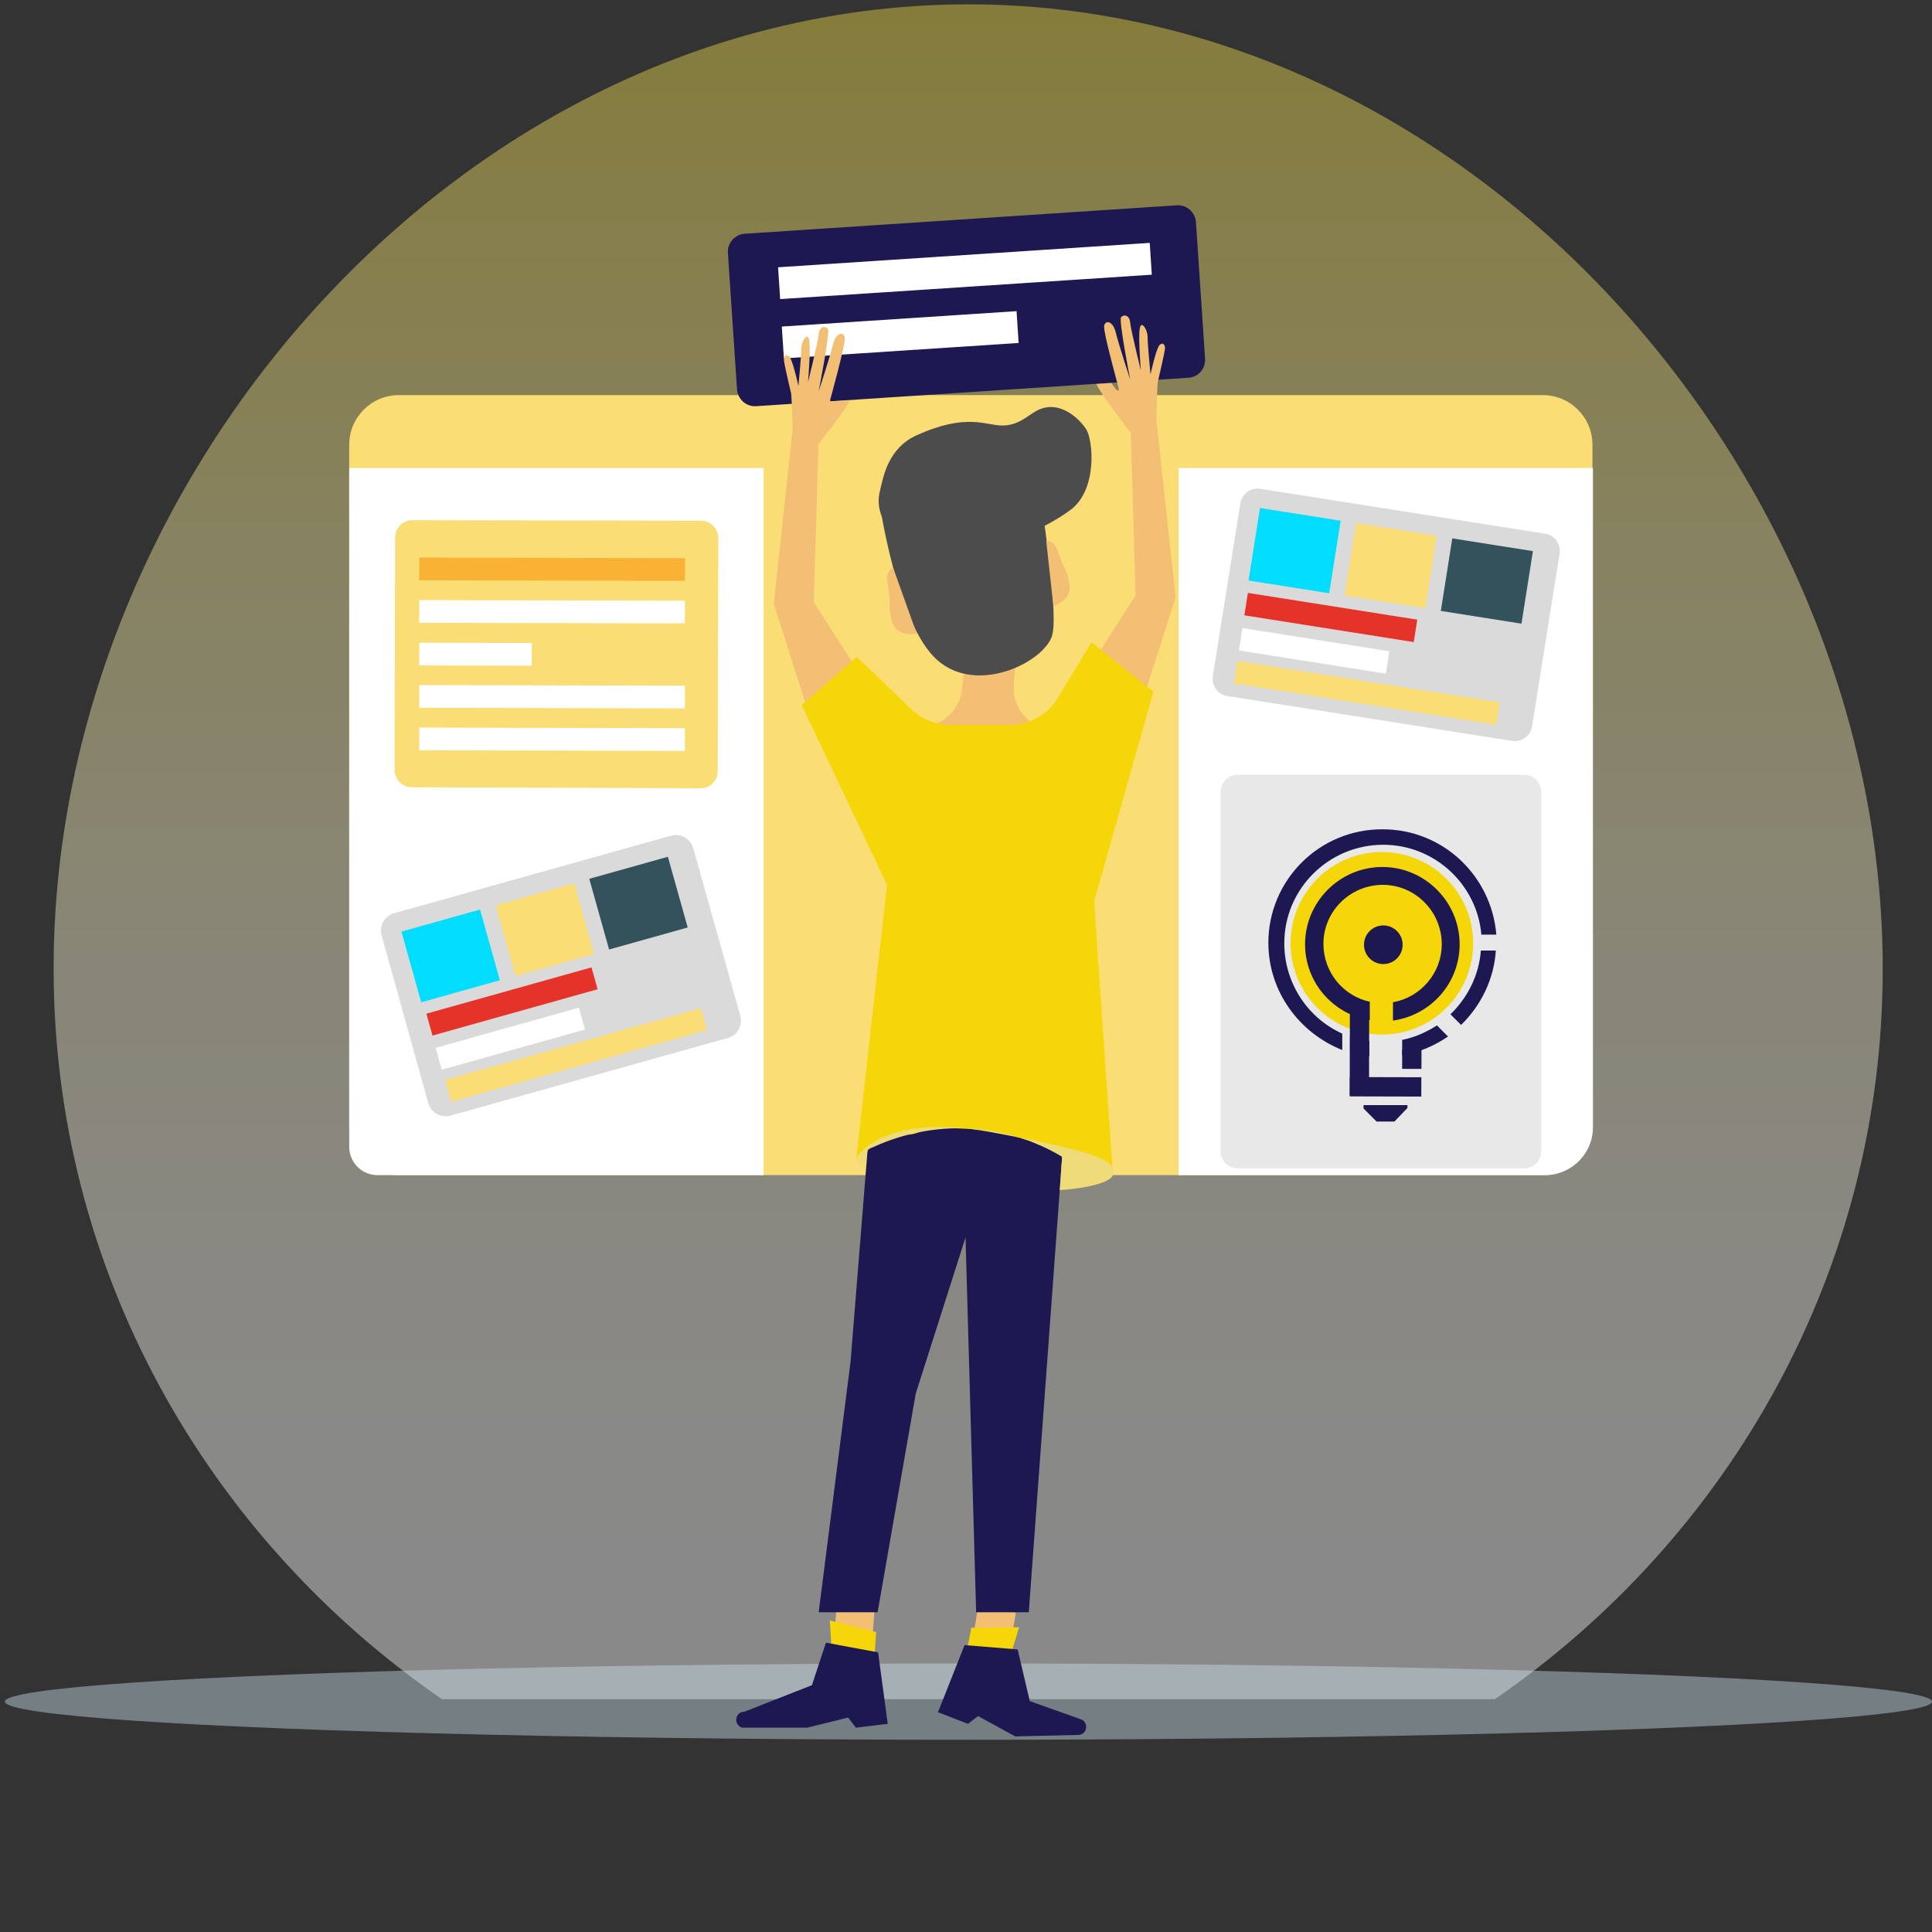 <?xml version="1.0" encoding="utf-8"?>
<!-- Generator: Adobe Illustrator 22.1.0, SVG Export Plug-In . SVG Version: 6.00 Build 0)  -->
<svg version="1.1" id="Layer_1" xmlns="http://www.w3.org/2000/svg" xmlns:xlink="http://www.w3.org/1999/xlink" x="0px" y="0px"
	 viewBox="0 0 400 400" style="enable-background:new 0 0 400 400;" xml:space="preserve">
<rect x="0" y="0" width="400" height="400" fill="#333333" stroke="none"/>
<style type="text/css">
	.st0{opacity:0.42;fill:url(#SVGID_1_);}
	.st1{opacity:0.43;fill:#CEE5ED;}
	.st2{fill:#FADD74;}
	.st3{fill:#FFFFFF;}
	.st4{fill:#DADADA;}
	.st5{fill:#E6332A;}
	.st6{fill:#00DDFE;}
	.st7{fill:#34525C;}
	.st8{fill:#E8E8E8;}
	.st9{fill:#F2BF75;}
	.st10{fill:#F5D609;}
	.st11{fill:#1D1852;}
	.st12{fill:#4C4C4C;}
	.st13{fill:#FFAE41;}
	.st14{fill:#EFDB78;}
	.st15{fill:#F9B233;}
	.st16{fill:#1D1851;}
</style>
<g>
	<g>
		<linearGradient id="SVGID_1_" gradientUnits="userSpaceOnUse" x1="200.472" y1="324.894" x2="200.472" y2="-64.834">
			<stop  offset="0" style="stop-color:#FFFFFF"/>
			<stop  offset="9.162324e-02" style="stop-color:#FFFEF8"/>
			<stop  offset="0.222" style="stop-color:#FEFBE6"/>
			<stop  offset="0.376" style="stop-color:#FCF5C7"/>
			<stop  offset="0.548" style="stop-color:#FAEE9C"/>
			<stop  offset="0.735" style="stop-color:#F7E465"/>
			<stop  offset="0.932" style="stop-color:#F4D823"/>
			<stop  offset="1" style="stop-color:#F3D40A"/>
		</linearGradient>
		<path class="st0" d="M91.5,351.8h218c48.6-33.5,80.3-88.7,80.3-151.2C389.8,98.4,305,0.9,200.5,0.9C95.9,0.9,11.1,98.4,11.1,200.5
			C11.1,263.1,42.9,318.3,91.5,351.8z"/>
		<ellipse class="st1" cx="200.5" cy="352.3" rx="199.5" ry="7.9"/>
	</g>
	<g>
		<path id="XMLID_142_" class="st2" d="M319.4,243.3H82.6c-5.7,0-10.3-4.6-10.3-10.3V92.1c0-5.7,4.6-10.3,10.3-10.3h236.8
			c5.7,0,10.3,4.6,10.3,10.3V233C329.8,238.7,325.1,243.3,319.4,243.3z"/>
		<path id="XMLID_140_" class="st3" d="M158.1,243.3H78.2c-3.3,0-5.9-2.6-5.9-5.9V96.9h85.8V243.3z"/>
		<path id="XMLID_138_" class="st3" d="M319.9,243.3h-75.9V96.9h85.8v136.5C329.8,238.9,325.3,243.3,319.9,243.3z"/>
		<g id="XMLID_125_">
			<path id="XMLID_137_" class="st4" d="M150.7,214.9L93.2,231c-1.9,0.5-3.9-0.6-4.5-2.5L79,193.6c-0.5-1.9,0.6-3.9,2.5-4.5L139,173
				c1.9-0.5,3.9,0.6,4.5,2.5l9.8,34.9C153.8,212.4,152.6,214.4,150.7,214.9z"/>
			
				<rect id="XMLID_136_" x="88.2" y="205" transform="matrix(0.963 -0.27 0.27 0.963 -52.01 36.271)" class="st5" width="35.5" height="4.7"/>
			
				<rect id="XMLID_134_" x="91.7" y="216.1" transform="matrix(0.963 -0.27 0.27 0.963 -54.517 40.245)" class="st2" width="55" height="4.7"/>
			
				<rect id="XMLID_132_" x="90.2" y="212.7" transform="matrix(0.963 -0.27 0.27 0.963 -54.1 36.47)" class="st3" width="30.8" height="4.7"/>
			
				<rect id="XMLID_130_" x="84.8" y="190.3" transform="matrix(0.963 -0.27 0.27 0.963 -49.934 32.511)" class="st6" width="16.9" height="15.2"/>
			
				<rect id="XMLID_128_" x="104.3" y="184.9" transform="matrix(0.963 -0.27 0.27 0.963 -47.746 37.548)" class="st2" width="16.9" height="15.2"/>
			
				<rect id="XMLID_126_" x="123.7" y="179.4" transform="matrix(0.963 -0.27 0.27 0.963 -45.559 42.585)" class="st7" width="16.9" height="15.2"/>
		</g>
		<g id="XMLID_109_">
			<path id="XMLID_124_" class="st4" d="M313.1,153.4l-59-9.3c-2-0.3-3.3-2.2-3-4.1l5.7-35.8c0.3-2,2.2-3.3,4.1-3l59,9.3
				c2,0.3,3.3,2.2,3,4.1l-5.7,35.8C316.9,152.4,315,153.7,313.1,153.4z"/>
			
				<rect id="XMLID_123_" x="257.7" y="125.5" transform="matrix(0.988 0.156 -0.156 0.988 23.333 -41.441)" class="st5" width="35.5" height="4.7"/>
			
				<rect id="XMLID_121_" x="255.4" y="141.1" transform="matrix(0.988 0.156 -0.156 0.988 25.858 -42.4)" class="st2" width="55" height="4.7"/>
			
				<rect id="XMLID_118_" x="256.6" y="132.4" transform="matrix(0.988 0.156 -0.156 0.988 24.362 -40.81)" class="st3" width="30.8" height="4.7"/>
			
				<rect id="XMLID_114_" x="259.5" y="106.4" transform="matrix(0.988 0.156 -0.156 0.988 21.08 -40.43)" class="st6" width="16.9" height="15.2"/>
			
				<rect id="XMLID_112_" x="279.4" y="109.5" transform="matrix(0.988 0.156 -0.156 0.988 21.815 -43.501)" class="st2" width="16.9" height="15.2"/>
			
				<rect id="XMLID_110_" x="299.3" y="112.7" transform="matrix(0.988 0.156 -0.156 0.988 22.551 -46.571)" class="st7" width="16.9" height="15.2"/>
		</g>
		<g id="XMLID_104_">
			<g id="XMLID_105_">
				<g id="XMLID_106_">
					<path id="XMLID_107_" class="st8" d="M315.5,241.9h-59.2c-2,0-3.6-1.6-3.6-3.6l0-74.3c0-2,1.6-3.6,3.6-3.6l59.2,0
						c2,0,3.6,1.6,3.6,3.6l0,74.3C319.1,240.3,317.5,241.9,315.5,241.9z"/>
				</g>
			</g>
		</g>
		<g id="XMLID_55_">
			<g id="XMLID_99_">
				<g id="XMLID_101_">
					<polygon id="XMLID_103_" class="st9" points="210.3,333.9 209.1,341.5 201.1,341.2 202.6,332.1 					"/>
					<polygon id="XMLID_102_" class="st10" points="209.6,341.5 211,336.9 201.1,337 200.3,341.2 					"/>
				</g>
				<path id="XMLID_100_" class="st11" d="M210.7,341.5l2.5,10.7l10.4,3.7c1.9,0.5,1.6,3.3-0.4,3.3l-13,0.3l-7.7-4.2l-2.1,1.6
					l-6.2-2.4l5.5-13.9L210.7,341.5z"/>
			</g>
			<g id="XMLID_94_">
				<g id="XMLID_96_">
					<polygon id="XMLID_98_" class="st9" points="173.2,332.8 172.6,340.4 180.4,342.1 181.1,332.9 					"/>
					<polygon id="XMLID_97_" class="st10" points="172.1,340.3 171.8,335.5 181.4,337.9 181.1,342.3 					"/>
				</g>
				<path id="XMLID_95_" class="st11" d="M171,340.1l-2.9,8.8l-14,5.5c-2,0-2.3,2.8-0.4,3.3h13.4l8.5-2.1l1.6,2.1l6.6-0.8l-2-14.8
					L171,340.1z"/>
			</g>
			<path id="XMLID_93_" class="st9" d="M199.6,138.8l-0.4,3.7c-0.3,3.6-2.8,6.6-6.3,7.7l-1.6,0.5H219l-3.6-0.1
				c-3.6-1.5-5.9-5.1-5.5-9l0.4-4.4L199.6,138.8z"/>
			<path id="XMLID_92_" class="st11" d="M220,238.4l-7,95.4h-10.9l-2.2-77.6l-10.3,32.3l-7.9,45.3h-12.2l6.6-51.9l3.7-46l0,0
				c12.3-3.8,25.5-3.3,37.5,1.4L220,238.4z"/>
			<path id="XMLID_90_" class="st12" d="M182,103.5c0,0,3.6,25.8,12.1,33.2c8.4,7.4,22.6,0.1,23.8-5.4c1.3-5.5-2.9-31-2.9-31
				L182,103.5z"/>
			<g id="XMLID_84_">
				<path id="XMLID_89_" class="st9" d="M218.1,125.5c0.3-0.1,0.6-0.2,0.9-0.4c3.5-1.7,2.7-5,1-8.4c-1.1-2.3-1.1-4.6-3.4-4.8
					L218.1,125.5z"/>
				<path id="XMLID_87_" class="st12" d="M187.8,111.7c-4.1-1.3-6.6-5.5-5.7-9.7c0.8-3.5,1.8-9.1,7.5-11.8
					c10.5-4.8,14.5-2.1,17.9-2.1c3.4,0,5.3-2.1,7.2-3.1c4.6-2.4,8.8,1.7,10.2,3.9s2.4,12.5-3.3,16.7c-5.7,4.2-16.6,9.2-26.7,7.6
					C191.7,112.7,189.4,112.2,187.8,111.7z"/>
				<path id="XMLID_86_" class="st9" d="M189.8,131.2c-0.3,0-0.7,0.1-1,0.1c-4.1,0-4.6-2.8-4.6-6.9c0-2.7-1.5-5.6,0.7-6.9
					L189.8,131.2z"/>
				<path id="XMLID_85_" class="st13" d="M186.5,131.1"/>
			</g>
			<polygon id="XMLID_83_" class="st9" points="226.7,136.4 235.1,123.3 234.1,88.6 239.5,87.6 243.4,123.7 236.7,144.6 			"/>
			<polygon id="XMLID_82_" class="st9" points="176.9,137.8 168.5,124.7 169.5,90 164.1,89 160.2,125 166.9,146 			"/>
			<g id="XMLID_77_">
				<g>
					<path id="XMLID_15_" class="st10" d="M225.9,177.3l-41-5.2l-7.6,67.6l1.4,0.1c0.8-2,2.6-3.5,5.2-3.8c1-0.7,2.3-1.2,3.9-1.1
						c2.1,0.1,3.7-1.4,6-1.4c2,0,4.1,0.1,6.2,0.2c4.4,0.1,9,1.2,13.2,2.5c0.7,0.2,1.3,0.5,1.8,0.8c0.1,0,0.3,0,0.4,0
						c4.1-0.4,6.2,2.4,6.3,5.6l8.7,0.6L225.9,177.3z"/>
				</g>
			</g>
			<path id="XMLID_75_" class="st10" d="M166,146l17.7,37.3l42.9,3.1l12.2-43.2L226,133l-7,11.5c-2.1,3.5-5.9,5.6-10,5.6h-12.2
				c-2.6,0-5.2-0.9-7.3-2.5l-12.1-11.6L166,146z"/>
			<path id="XMLID_68_" class="st14" d="M177.3,239.7c0,0,5.2-9.5,27.9-5.3c22.7,4.2,26,6,25.3,8.7c-0.7,2.7-11.1,3.3-11.1,3.3
				l0.5-6.9l0,0l0,0c-11.8-7.1-26.3-7.8-38.9-2.1l-1.4,0.6l-0.5,4.1C179.2,242.2,177.5,241.5,177.3,239.7z"/>
			<g id="XMLID_62_">
				<path id="XMLID_67_" class="st11" d="M246.1,78.2l-89.6,5.9c-2,0.1-3.7-1.4-3.9-3.4l-1.9-28.4c-0.1-2,1.4-3.7,3.4-3.9l89.6-5.9
					c2-0.1,3.7,1.4,3.9,3.4l1.9,28.4C249.6,76.3,248.1,78.1,246.1,78.2z"/>
				
					<rect id="XMLID_64_" x="161.2" y="52.8" transform="matrix(0.998 -6.552237e-02 6.552237e-02 0.998 -3.245 13.205)" class="st3" width="77.1" height="6.6"/>
				
					<rect id="XMLID_63_" x="162" y="66" transform="matrix(0.998 -6.552295e-02 6.552295e-02 0.998 -4.137 12.358)" class="st3" width="48.7" height="6.6"/>
			</g>
			<path id="XMLID_57_" class="st9" d="M231.6,80.3c0,0-3.2-11.5-3-12.8c0.2-1.3,1.8-1.1,2.4,1.3c0.6,2.5,3,9.8,3,9.8
				s-2.4-12.2-1.9-12.9c0.6-0.7,1.8-0.5,1.9,1.2c0.2,1.7,2.2,9.8,2.2,9.8s-0.6-7.2-0.2-8.8c0.3-1.6,1.6,0.3,1.6,1.9
				c0,1.6,0.6,7.7,0.6,7.7s1.2-5.5,1.9-6.1c0.7-0.6,1.1,0,1.1,0.7c0,0.7-1.5,7-1.5,7s-0.2,1.9-0.3,9c-0.1,4-4.5,2.5-4.9,2
				c-0.4-0.5-7-9-7.5-10.6l3.1-0.2C231.6,81.6,231.7,80.9,231.6,80.3z"/>
			<path id="XMLID_56_" class="st9" d="M171.9,82.7c0,0,3.2-11.5,3-12.8c-0.2-1.3-1.8-1.1-2.4,1.3c-0.6,2.5-3,9.8-3,9.8
				s2.4-12.2,1.9-12.9c-0.6-0.7-1.8-0.5-1.9,1.2c-0.2,1.7-2.2,9.8-2.2,9.8s0.6-7.2,0.2-8.8c-0.3-1.6-1.6,0.3-1.6,1.9
				c0,1.6-0.6,7.7-0.6,7.7s-1.2-5.5-1.9-6.1c-0.7-0.6-1.1,0-1.1,0.7c0,0.7,1.5,7,1.5,7s0.2,1.9,0.3,9c0.1,4,4.5,2.5,4.9,2
				c0.4-0.5,6.4-8,6.9-9.6l-3.5,0.2C172.1,83.4,171.8,83.3,171.9,82.7z"/>
		</g>
		<g id="XMLID_1_">
			<g id="XMLID_2_">
				<path id="XMLID_44_" class="st2" d="M145.1,163.2L85.3,163c-2,0-3.6-1.6-3.6-3.6l0.1-48.1c0-2,1.6-3.6,3.6-3.6l59.7,0.1
					c2,0,3.6,1.6,3.6,3.6l-0.1,48.1C148.7,161.5,147.1,163.2,145.1,163.2z"/>
				
					<rect id="XMLID_35_" x="86.8" y="115.5" transform="matrix(1 2.225503e-03 -2.225503e-03 1 0.263 -0.254)" class="st15" width="55" height="4.7"/>
				
					<rect id="XMLID_34_" x="86.8" y="124.3" transform="matrix(1 2.227227e-03 -2.227227e-03 1 0.282 -0.254)" class="st3" width="55" height="4.7"/>
				
					<rect id="XMLID_33_" x="86.8" y="133.1" transform="matrix(1 2.228009e-03 -2.228009e-03 1 0.302 -0.219)" class="st3" width="23.3" height="4.7"/>
				
					<rect id="XMLID_32_" x="86.8" y="141.9" transform="matrix(1 2.227227e-03 -2.227227e-03 1 0.322 -0.254)" class="st3" width="55" height="4.7"/>
				
					<rect id="XMLID_29_" x="86.8" y="150.7" transform="matrix(1 2.227227e-03 -2.227227e-03 1 0.341 -0.254)" class="st3" width="55" height="4.7"/>
			</g>
		</g>
	</g>
	<g>
		<circle class="st10" cx="286.1" cy="195.3" r="18.9"/>
		<g>
			<g>
				<path class="st16" d="M270.2,195.5c0-8.8,7.2-16,16-16c8.8,0,16,7.2,16,16c0,8.1-6,14.7-13.8,15.8l0-3.8c5.7-1,10.1-6,10.1-12
					c0-6.8-5.5-12.3-12.2-12.3c-6.8,0-12.3,5.5-12.3,12.2c0,5.9,4.1,10.8,9.6,12l0,3.8C276,210,270.2,203.4,270.2,195.5z"/>
				
					<rect x="279.5" y="207.5" transform="matrix(-1 -2.532737e-03 2.532737e-03 -1 562.412 435.038)" class="st16" width="4" height="19.4"/>
				
					<rect x="284.9" y="217.6" transform="matrix(-2.532737e-03 1 -1 -2.532737e-03 512.595 -61.316)" class="st16" width="4" height="14.8"/>
				
					<rect x="290.3" y="217.3" transform="matrix(1 2.532737e-03 -2.532737e-03 1 0.556 -0.74)" class="st16" width="4" height="4"/>
				<path class="st16" d="M300.3,210c3.5-3.4,5.9-8,6.3-13.2l3.1,0c-0.4,6-3.1,11.4-7.2,15.4L300.3,210z"/>
				<path class="st16" d="M279.5,214.6c1.3,0.4,2.6,0.8,4,0.9l0,3.2c-1.4-0.2-2.7-0.4-4-0.8L279.5,214.6z"/>
				<path class="st16" d="M262.6,195.2c0-13,10.6-23.6,23.7-23.5c12.4,0,22.5,9.6,23.5,21.8l-3.1,0c-0.9-10.4-9.7-18.6-20.3-18.6
					c-11.3,0-20.5,9.1-20.5,20.4c0,8.3,4.9,15.5,12,18.7l0,3.4C268.9,213.8,262.6,205.2,262.6,195.2z"/>
				<path class="st16" d="M290.3,218.5l0-3.2c2.6-0.5,5-1.6,7.2-3l2.3,2.3C297,216.5,293.8,217.9,290.3,218.5z"/>
			</g>
			<polygon class="st16" points="282.3,229.5 282.3,228.8 291.4,228.8 291.4,229.4 288.7,232.2 285,232.2 			"/>
		</g>
		<circle class="st16" cx="286.4" cy="195.6" r="4"/>
	</g>
</g>
</svg>

